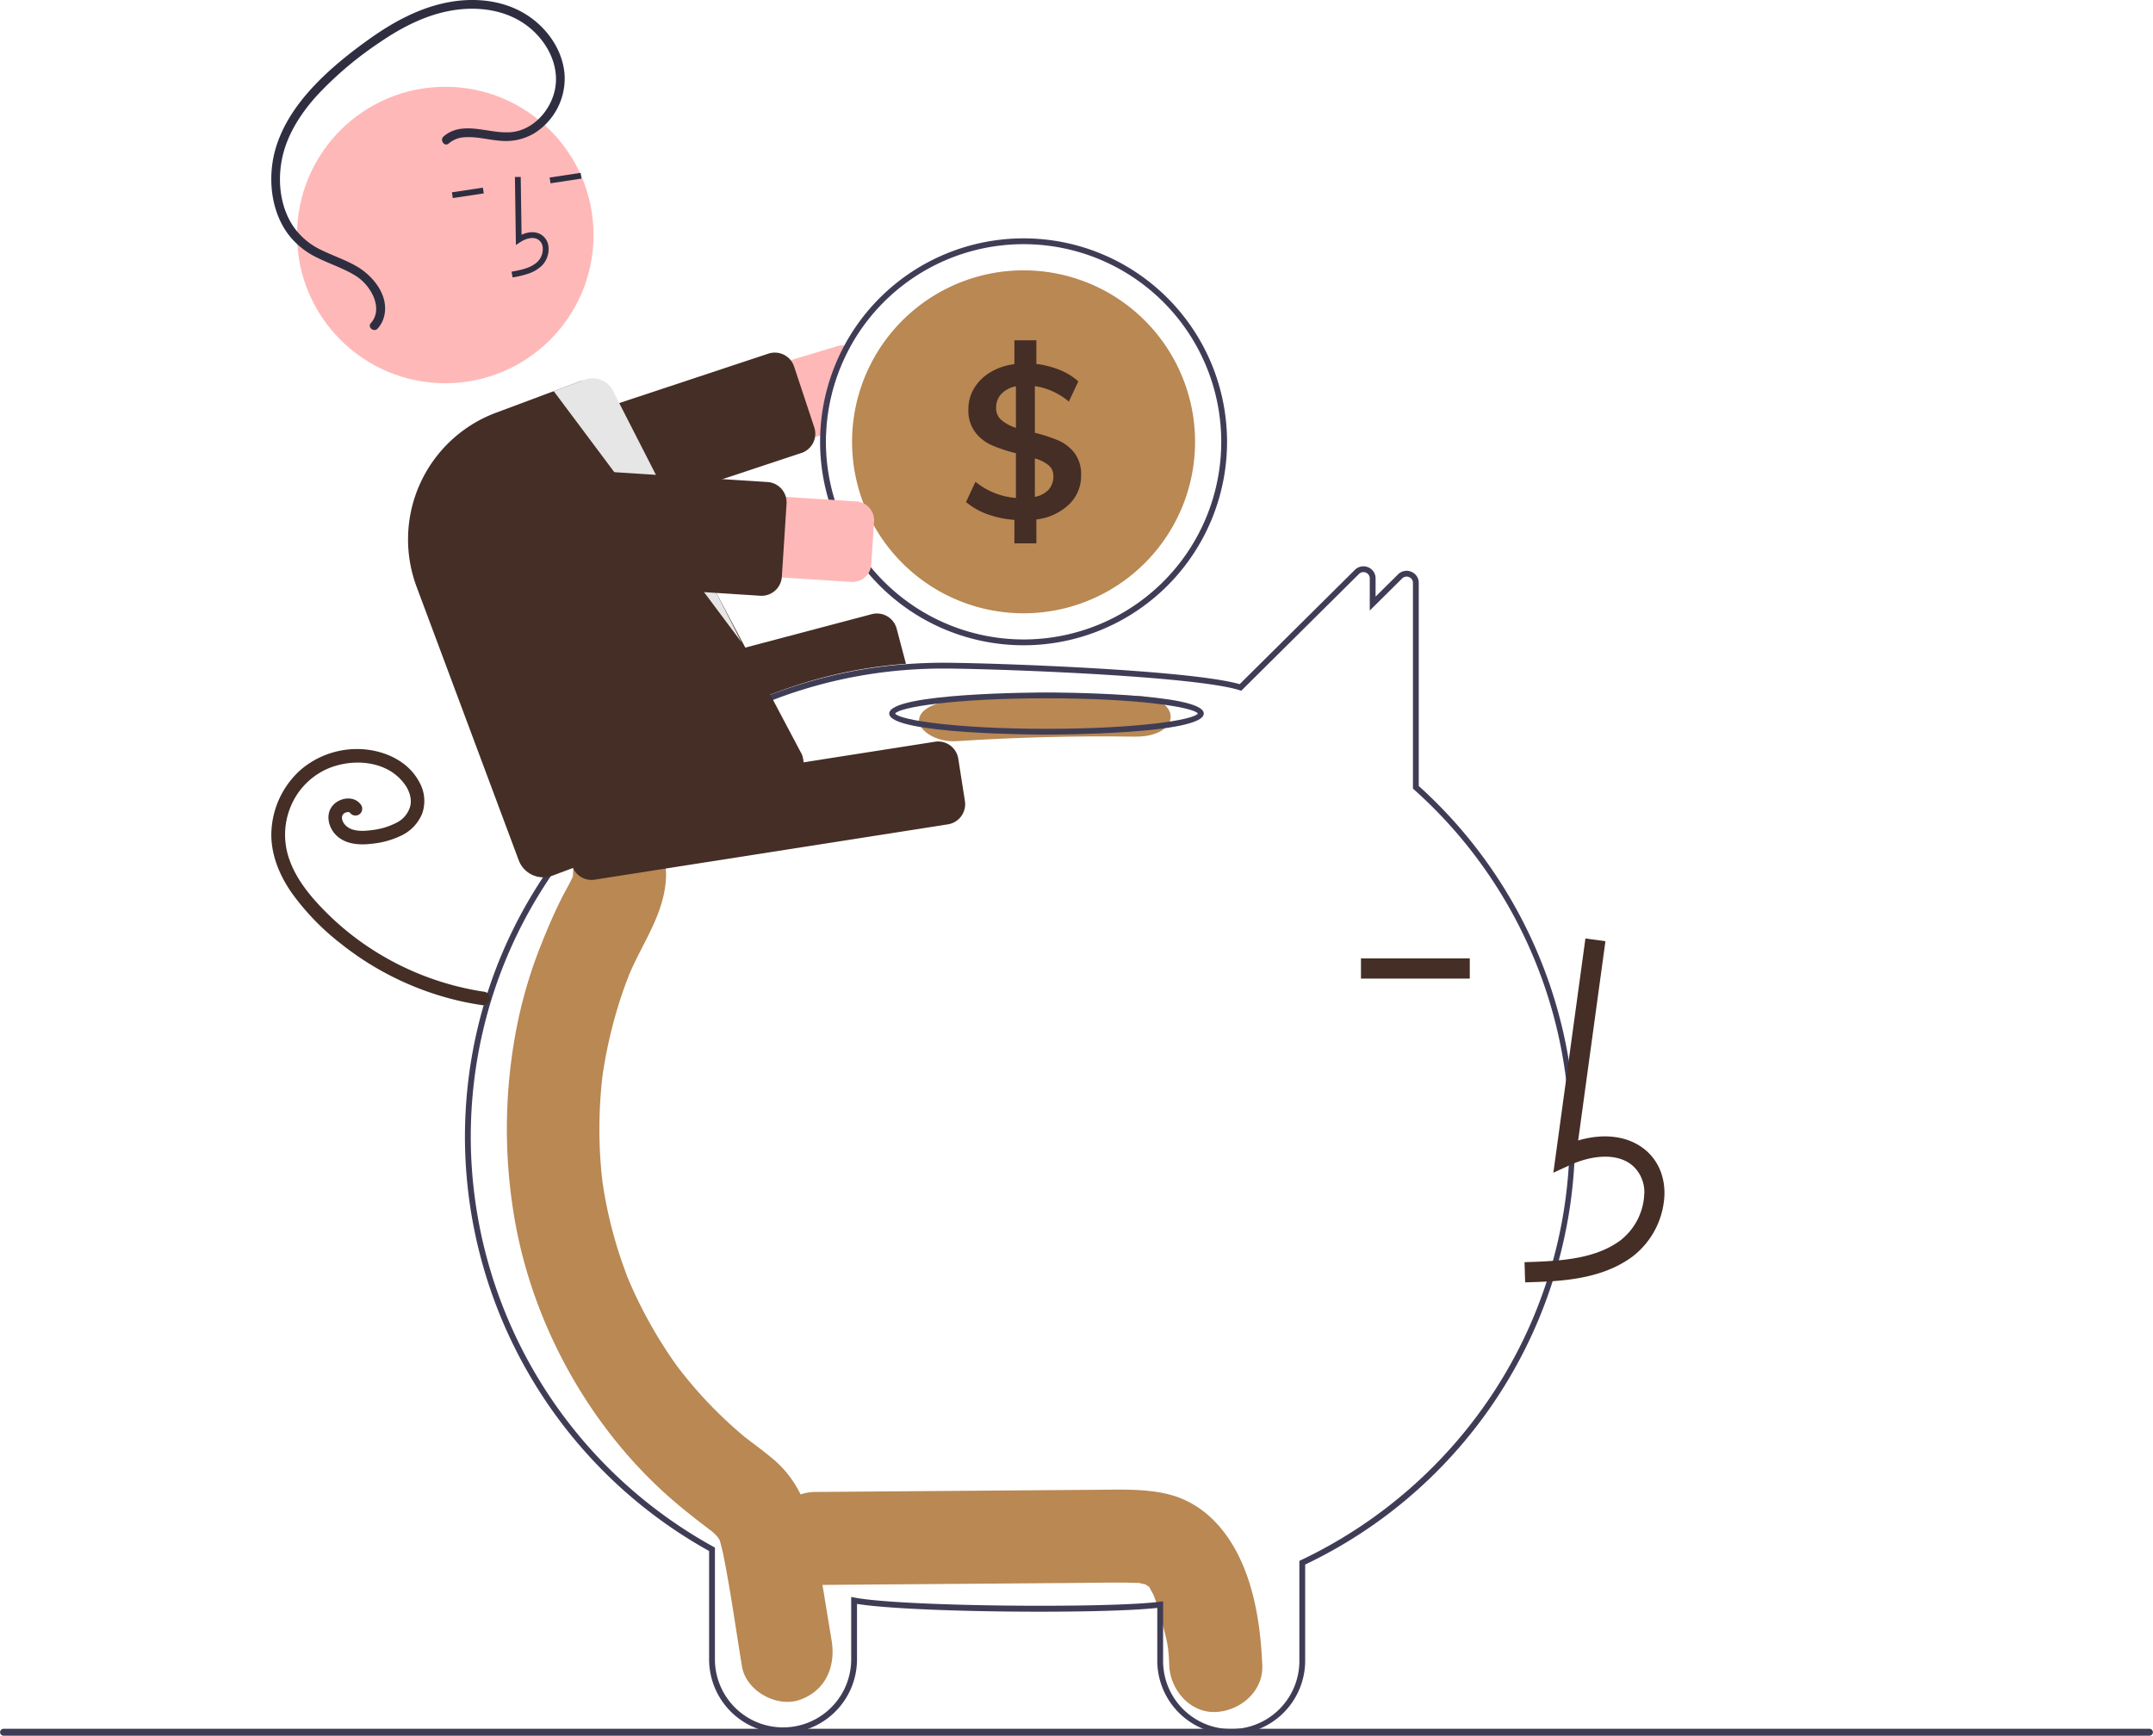 <svg xmlns="http://www.w3.org/2000/svg" width="740.675" height="597.175" viewBox="0 0 740.675 597.175">
  <g id="Group_3" data-name="Group 3" transform="translate(0 0)">
    <path id="Path_119" data-name="Path 119" d="M651.612,679.719c-5.122-7.172-12.055-12.419-20.771-14.383-7.6-1.713-15.416-1.421-23.142-1.361l-97.692.753c-8.367.065-16.389,7.313-16,16,.386,8.614,7.032,16.069,16,16l85.851-.662c6.747-.052,13.5-.174,20.244-.152,1.515,0,3.024.085,4.538.1.367,0,.631,0,.818-.007.047.014.086.027.147.044.79.217,1.6.366,2.394.572-.278.008.515.5.914.671.055.108.171.3.366.6.272.51,1.077,2.059,1.11,2.01a71.749,71.749,0,0,1,2.987,9.393c1.859,7.047,2.268,8.52,2.536,15.132.338,8.352,7.117,16.4,16,16,8.379-.375,16.363-7.042,16-16C663.3,709.333,660.651,692.377,651.612,679.719Z" transform="translate(-229.662 -151.412)" fill="#b98853"/>
    <path id="Path_120" data-name="Path 120" d="M515.749,715.825c-1.835-11.12-3.635-22.246-5.505-33.359-1.9-11.274-5.774-21.6-14.548-29-2.344-1.977-4.775-3.823-7.216-5.663-.858-.647-1.715-1.295-2.563-1.956l-.127-.1-.355-.3c-3.657-3.095-7.19-6.327-10.556-9.763q-4.483-4.577-8.575-9.545-1.022-1.241-2.019-2.5c-.114-.145-.729-.94-1.135-1.459-.377-.519-1.066-1.457-1.182-1.621q-1.164-1.646-2.286-3.322A156.123,156.123,0,0,1,446.5,593.119q-.547-1.251-1.068-2.517c-.093-.258-.214-.588-.374-1.029-.741-2.038-1.481-4.074-2.159-6.137q-2.16-6.571-3.714-13.336-.768-3.34-1.383-6.715-.317-1.735-.593-3.478c-.03-.193-.21-1.446-.316-2.154-.078-.712-.224-1.972-.243-2.166q-.176-1.756-.312-3.516-.307-3.96-.415-7.933-.185-7.061.253-14.122c.166-2.645.4-5.282.693-7.915.018-.162.031-.29.044-.406s.038-.251.063-.417c.215-1.455.442-2.908.7-4.356a159.307,159.307,0,0,1,3.739-16.313q1.088-3.809,2.363-7.555.568-1.663,1.173-3.314c-.026.071,1.182-3.016,1.2-3.119,4.795-11.329,12.638-21.657,12.648-34.526.007-8.713-7.364-17.06-16-16.657a16.625,16.625,0,0,0-16,16.657c0,.2,0,.363,0,.525-.081.271-.148.5-.208.7-.935,2.032-2.081,3.963-3.107,5.944-2.811,5.423-5.209,11.025-7.488,16.708a159.828,159.828,0,0,0-8.529,28.628,182.1,182.1,0,0,0-.968,65.04c6.2,37.813,26.662,74.009,55.1,98.339,2.468,2.111,5,4.152,7.549,6.151,1.056.827,2.121,1.639,3.191,2.446.506.381,2.6,2.034,1.68,1.233,1.982,1.692,2.817,2.543,3.326,3.789.074.288.174.678.311,1.211.359,1.405.7,2.807.983,4.233,2.476,12.451,4.2,25.112,6.264,37.644,1.421,8.611,12.022,14.215,19.682,11.634C513.49,733.312,517.272,725.051,515.749,715.825Z" transform="translate(-229.662 -151.412)" fill="#b98853"/>
    <path id="Path_121" data-name="Path 121" d="M653.23,748.12a25.374,25.374,0,0,1-25.44-25.25V704.619c-19.109,2.139-84.543,1.644-103.3-1.37V722.14a25.441,25.441,0,1,1-50.881,0V685.048a163.307,163.307,0,0,1-84-142.388c0-49.83,22.583-96.314,61.959-127.534a164.076,164.076,0,0,1,89.323-35.173c4.427-.347,8.881-.523,13.239-.523,15.352,0,84.619,2.372,102,7.372l39.628-39.322a4.16,4.16,0,0,1,4.55-.907,4.1,4.1,0,0,1,2.584,3.847v6.252l7.716-7.642a4.15,4.15,0,0,1,4.546-.908,4.1,4.1,0,0,1,2.587,3.848v69.865A162.759,162.759,0,0,1,678.67,689.7V722.87a25.374,25.374,0,0,1-25.44,25.25Zm-23.44-45.77v20.52a23.44,23.44,0,1,0,46.881,0V688.438l.571-.271a162.455,162.455,0,0,0,66.531-58.182,160.325,160.325,0,0,0-27.7-206.96l-.332-.3V351.97a2.1,2.1,0,0,0-1.342-2,2.149,2.149,0,0,0-2.381.473L700.89,361.468V350.42a2.1,2.1,0,0,0-1.342-2,2.154,2.154,0,0,0-2.385.477l-40.476,40.164-.575-.18c-16.156-5.057-86.513-7.454-101.982-7.454-4.306,0-8.707.174-13.082.517a162.075,162.075,0,0,0-88.237,34.746c-38.895,30.838-61.2,76.751-61.2,125.967a161.315,161.315,0,0,0,83.484,140.925l.516.286v38.27a23.441,23.441,0,1,0,46.881,0V700.854l1.185.223c16.856,3.171,87.832,3.671,104.985,1.421Z" transform="translate(-229.662 -151.412)" fill="#3f3d56"/>
    <path id="Path_122" data-name="Path 122" d="M517.66,270.53,406.92,303.81a13.882,13.882,0,0,0,7.99,26.59l96.91-29.13,2.03-.61a67.516,67.516,0,0,1,8.29-29.86,6.165,6.165,0,0,0-2-.52,6.367,6.367,0,0,0-2.48.25Z" transform="translate(-229.662 -151.412)" fill="#ffb8b8"/>
    <path id="Path_123" data-name="Path 123" d="M412.995,337.5a7.013,7.013,0,0,1-6.638-4.8l-6.925-20.9a7,7,0,0,1,4.443-8.847l90.131-29.87a7,7,0,0,1,8.847,4.442l6.925,20.9a6.976,6.976,0,0,1-4.193,8.759q-.125.047-.252.088L415.2,337.136a7,7,0,0,1-2.209.359Z" transform="translate(-229.662 -151.412)" fill="#442e26"/>
    <path id="Path_124" data-name="Path 124" d="M581.79,233.42a70.031,70.031,0,0,0-69.97,67.85c-.02.71-.03,1.43-.03,2.15a70,70,0,1,0,70-70Zm0,138a68.071,68.071,0,0,1-68-68q0-1.395.06-2.76a68,68,0,1,1,67.94,70.76Z" transform="translate(-229.662 -151.412)" fill="#3f3d56"/>
    <path id="Path_125" data-name="Path 125" d="M640.79,303.42a59,59,0,0,1-118,0c0-1.87.09-3.71.26-5.53a59,59,0,0,1,117.74,5.53Z" transform="translate(-229.662 -151.412)" fill="#b98853"/>
    <path id="Path_126" data-name="Path 126" d="M599.36,307.34a14.048,14.048,0,0,0-5.47-4.33,53.138,53.138,0,0,0-8.22-2.7V284.25a23.4,23.4,0,0,1,11.69,5.33l3.26-6.95a21.56,21.56,0,0,0-6.36-3.93,31.26,31.26,0,0,0-8.07-2.07v-8.14h-7.55v8.22a20.672,20.672,0,0,0-8.25,2.77,16.4,16.4,0,0,0-5.59,5.48,13.771,13.771,0,0,0-1.99,7.29,12.463,12.463,0,0,0,2.29,7.8,14.51,14.51,0,0,0,5.7,4.52,52.689,52.689,0,0,0,8.36,2.77v15.39a24.988,24.988,0,0,1-13.91-5.55l-3.26,6.96a24.582,24.582,0,0,0,7.44,4.22,34.162,34.162,0,0,0,9.21,1.92v8.07h7.55v-8.22a19.538,19.538,0,0,0,11.21-5.14,13.59,13.59,0,0,0,4.18-10.1A12.055,12.055,0,0,0,599.36,307.34Zm-20.2-8.73a14.5,14.5,0,0,1-5.03-2.7,5.321,5.321,0,0,1-1.78-4.18,6.726,6.726,0,0,1,1.82-4.81,9.2,9.2,0,0,1,4.99-2.59Zm11.25,21.28a8.557,8.557,0,0,1-4.74,2.47V309.12a13.239,13.239,0,0,1,4.74,2.37,4.658,4.658,0,0,1,1.63,3.7,6.8,6.8,0,0,1-1.63,4.7Z" transform="translate(-229.662 -151.412)" fill="#442e26"/>
    <path id="Path_127" data-name="Path 127" d="M416.209,422.184a7.023,7.023,0,0,1-6.775-5.216l-3.77-14.27a7,7,0,0,1,4.975-8.551l118.941-31.43a7.015,7.015,0,0,1,8.551,4.985l3.194,12.09-.6.046a160.163,160.163,0,0,0-84.107,31.871l-.174.084-38.46,10.16a6.961,6.961,0,0,1-1.776.23Z" transform="translate(-229.662 -151.412)" fill="#442e26"/>
    <path id="Path_128" data-name="Path 128" d="M396.51,492.671a98.107,98.107,0,0,1-39.122-14.792,95.526,95.526,0,0,1-16.174-13.228c-4.828-4.924-9.447-10.521-11.838-17.079a25.3,25.3,0,0,1,.331-18.769,24.333,24.333,0,0,1,13.169-13.126c5.99-2.389,13.226-2.644,19.055-.028a17.09,17.09,0,0,1,6.964,5.606,11.436,11.436,0,0,1,1.81,3.758,7.673,7.673,0,0,1,.09,3.759,9.016,9.016,0,0,1-4.774,5.723,24.068,24.068,0,0,1-8.152,2.486c-2.86.39-6.969.745-9.268-1.551a4.67,4.67,0,0,1-1.093-1.611,3.115,3.115,0,0,1-.172-1.458c-.034.217.139-.472.129-.445-.036.1-.194.35.03-.031a3.386,3.386,0,0,1,.233-.363c-.076.1-.243.262.055-.019a1.962,1.962,0,0,1,.914-.564c.138-.04.279-.072.418-.11.353-.1-.352.005.009-.006.139,0,.28,0,.419-.007.354-.016-.349-.1-.01-.011.132.033.262.065.392.106.282.089-.2-.207-.009.014.224.259-.235-.252.019,0a4.627,4.627,0,0,1,.358.394,2.359,2.359,0,0,0,3.315,0,2.4,2.4,0,0,0,0-3.315c-2.311-2.865-6.877-2.157-9.215.264-2.982,3.088-1.8,7.983,1.1,10.678,3.284,3.051,7.934,3.263,12.158,2.751a29.817,29.817,0,0,0,10.269-2.9,14.4,14.4,0,0,0,7.024-7.588,13.174,13.174,0,0,0-1.056-10.769c-3.729-7.011-11.452-10.606-19.084-11.228a29.812,29.812,0,0,0-21.819,7.163,30.154,30.154,0,0,0-9.888,20.075c-.666,8,2.436,15.761,6.959,22.214a84.627,84.627,0,0,0,16.779,17.353A102.473,102.473,0,0,0,389.649,496.2q2.792.577,5.615.988a2.421,2.421,0,0,0,2.883-1.637,2.361,2.361,0,0,0-1.637-2.883Z" transform="translate(-229.662 -151.412)" fill="#442e26"/>
    <path id="Path_129" data-name="Path 129" d="M619.9,390.794q-30.663-.433-61.133,1.556c-6.943.453-12.951,2.907-12.951,7.032,0,3.449,5.96,7.489,12.951,7.032q30.454-1.989,61.133-1.556C636.569,405.094,636.56,391.029,619.9,390.794Z" transform="translate(-229.662 -151.412)" fill="#b98853"/>
    <path id="Path_130" data-name="Path 130" d="M589.682,404.162c-2.209,0-54.106-.083-54.106-7.251s51.9-7.25,54.106-7.25,54.106.083,54.106,7.25S591.891,404.162,589.682,404.162Zm-52.076-7.251c1.42,2.173,20.5,5.251,52.076,5.251s50.656-3.078,52.076-5.251c-1.42-2.173-20.5-5.25-52.076-5.25s-50.656,3.078-52.076,5.251Z" transform="translate(-229.662 -151.412)" fill="#3f3d56"/>
    <path id="Path_131" data-name="Path 131" d="M754.336,592.612c11.488-.319,25.786-.718,36.8-8.764a28.262,28.262,0,0,0,11.12-21.1c.225-6.355-2.071-11.9-6.465-15.614-5.753-4.861-14.154-6-23.207-3.341l9.38-68.548-6.886-.943-11.027,80.587,5.75-2.639c6.666-3.058,15.817-4.614,21.5.192a12.216,12.216,0,0,1,4.006,10.062,21.361,21.361,0,0,1-8.275,15.735c-8.572,6.261-19.969,7.069-32.895,7.43Z" transform="translate(-229.662 -151.412)" fill="#442e26"/>
    <rect id="Rectangle_17" data-name="Rectangle 17" width="37.432" height="6.95" transform="translate(468.203 329.741)" fill="#442e26"/>
    <path id="Path_132" data-name="Path 132" d="M433.148,454.15a7.012,7.012,0,0,1-6.9-5.917l-2.285-14.582a7.008,7.008,0,0,1,5.832-8l121.532-19.042a7.007,7.007,0,0,1,8,5.832l2.285,14.582a7.007,7.007,0,0,1-5.832,8L434.243,454.065A7.1,7.1,0,0,1,433.148,454.15Z" transform="translate(-229.662 -151.412)" fill="#442e26"/>
    <circle id="Ellipse_11" data-name="Ellipse 11" cx="51" cy="51" r="51" transform="translate(102.189 29.855)" fill="#ffb8b8"/>
    <path id="Path_133" data-name="Path 133" d="M411.727,245.463a12.1,12.1,0,0,0,4.367-2.676,8.133,8.133,0,0,0,2.255-6.483,5.472,5.472,0,0,0-2.512-4.164c-1.846-1.135-4.285-1.092-6.747.049l-.284-19.908-2,.028.334,23.4,1.522-1c1.765-1.156,4.3-1.994,6.127-.872a3.514,3.514,0,0,1,1.573,2.69,6.146,6.146,0,0,1-1.676,4.834c-2.168,2.151-5.377,2.872-9.039,3.531l.354,1.968a32.961,32.961,0,0,0,5.727-1.4Z" transform="translate(-229.662 -151.412)" fill="#2f2e41"/>
    <rect id="Rectangle_18" data-name="Rectangle 18" width="10.772" height="2" transform="matrix(0.989, -0.15, 0.15, 0.989, 189.089, 61.084)" fill="#2f2e41"/>
    <rect id="Rectangle_19" data-name="Rectangle 19" width="10.772" height="2" transform="matrix(0.989, -0.15, 0.15, 0.989, 155.472, 66.174)" fill="#2f2e41"/>
    <path id="Path_134" data-name="Path 134" d="M416.555,453.258a9.03,9.03,0,0,1-8.434-5.855l-35.163-94.169a46.532,46.532,0,0,1,27.284-59.8l28.592-10.676a8.957,8.957,0,0,1,6.878.239,8.832,8.832,0,0,1,4.675,4.986l65.136,122.984a9,9,0,0,1-5.257,11.638L419.7,452.687A8.976,8.976,0,0,1,416.555,453.258Z" transform="translate(-229.662 -151.412)" fill="#442e26"/>
    <path id="Path_135" data-name="Path 135" d="M420.158,285.995l64.629,86.426L441.056,286.9a8.079,8.079,0,0,0-10.349-4.846Z" transform="translate(-229.662 -151.412)" fill="#e6e6e6"/>
    <path id="Path_136" data-name="Path 136" d="M522.49,351.63,407.1,344.2a13.879,13.879,0,1,1,1.784-27.7l115.4,7.433a6.5,6.5,0,0,1,6.069,6.9l-.948,14.729a6.5,6.5,0,0,1-6.9,6.069Z" transform="translate(-229.662 -151.412)" fill="#ffb8b8"/>
    <path id="Path_137" data-name="Path 137" d="M491.655,356.4q-.229,0-.458-.015h0l-94.756-6.1a7,7,0,0,1-6.536-7.435l1.62-25.158a7,7,0,0,1,7.436-6.535l94.756,6.1a7.008,7.008,0,0,1,6.535,7.435l-1.62,25.159a7.019,7.019,0,0,1-4.546,6.111,6.926,6.926,0,0,1-2.431.439Z" transform="translate(-229.662 -151.412)" fill="#442e26"/>
    <path id="Path_138" data-name="Path 138" d="M382.267,198.353c6.709-5.77,15.923-.608,23.617-1.512,7.361-.865,13.174-7.468,14.659-14.482,1.732-8.184-2.516-16.383-8.777-21.486-6.857-5.589-15.952-7.193-24.57-6.159-9.878,1.185-18.911,5.789-27.017,11.359a121.852,121.852,0,0,0-21.442,18.169c-5.751,6.352-10.624,13.923-12.18,22.47-1.414,7.768-.334,16.375,4.258,22.955a24.206,24.206,0,0,0,9.474,7.805c3.937,1.933,8.138,3.316,11.952,5.5,5.768,3.305,11.374,10.159,9.567,17.291a9.792,9.792,0,0,1-2.226,4.19c-1.291,1.433-3.619-.461-2.325-1.9,2.273-2.523,2.183-5.888.972-8.9A16.272,16.272,0,0,0,351,245.7c-3.993-2.283-8.4-3.692-12.494-5.772a27.022,27.022,0,0,1-9.911-8.214c-4.9-6.807-6.363-15.666-5.252-23.861,1.2-8.868,5.759-16.927,11.471-23.68,6.216-7.349,13.852-13.571,21.652-19.159,8.37-6,17.617-11.067,27.85-12.9,8.87-1.59,18.485-.611,26.241,4.223,7.24,4.512,12.792,12.274,13.344,20.947a22.235,22.235,0,0,1-10.376,19.942,19.1,19.1,0,0,1-11.41,2.643c-4.262-.273-8.527-1.578-12.816-1.215a8.941,8.941,0,0,0-5.268,2.128c-1.466,1.261-3.213-1.181-1.759-2.431Z" transform="translate(-229.662 -151.412)" fill="#2f2e41"/>
    <path id="Path_139" data-name="Path 139" d="M969.147,748.588H230.853a1.191,1.191,0,0,1,0-2.381H969.147a1.191,1.191,0,0,1,0,2.381Z" transform="translate(-229.662 -151.412)" fill="#3f3d56"/>
  </g>
</svg>
